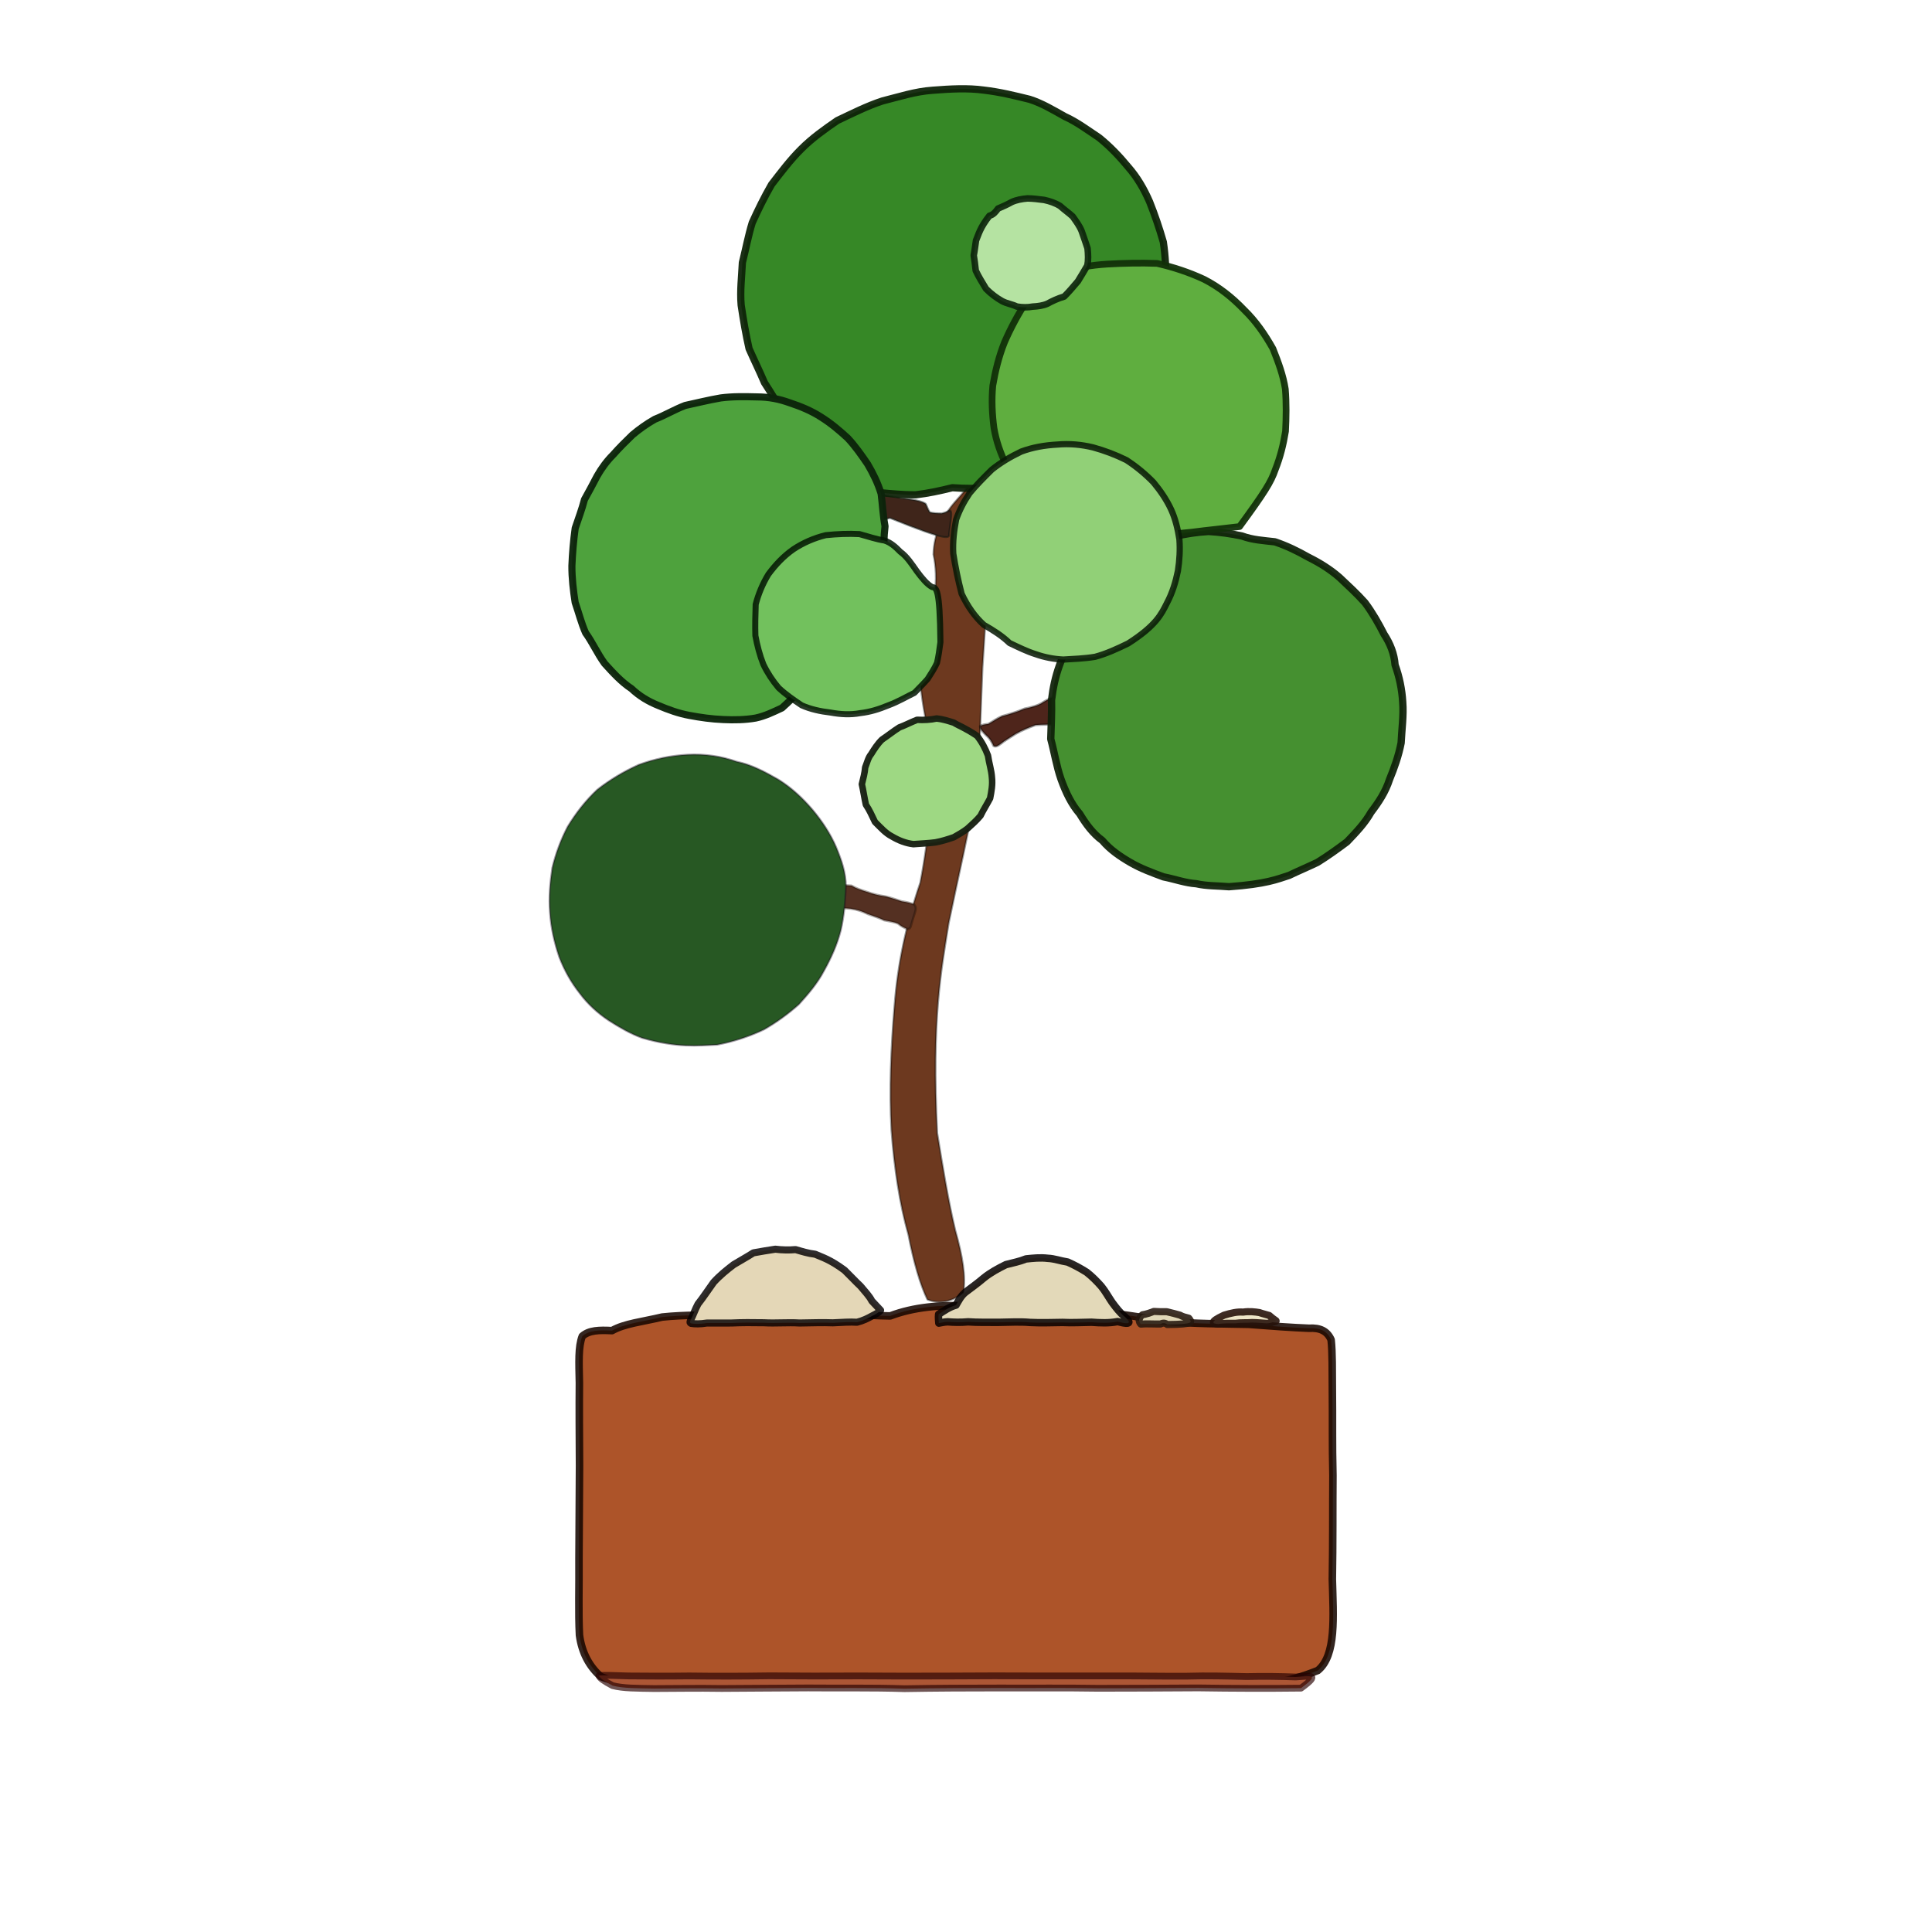 <?xml version="1.0" ?>
<svg xmlns="http://www.w3.org/2000/svg" version="1.1" width="512" height="512" viewBox="0 0 512 512">
  <defs/>
  <g>
    <path d="M 349.231 442.7 C 345.178 444.309 340.971 445.612 336.488 446.084 C 331.524 446.023 326.221 445.97 320.702 445.953 C 314.972 445.989 308.984 445.875 302.648 445.851 C 295.975 445.959 289.153 446.03 282.246 445.87 C 275.154 445.686 267.812 445.824 260.289 445.849 C 252.563 445.686 244.771 445.825 236.989 445.912 C 229.112 445.801 221.183 445.778 213.385 445.938 C 205.753 445.966 198.309 445.901 191.209 445.864 C 184.512 446.008 178.231 446.188 172.434 446.164 C 167.294 446.208 162.887 445.848 159.199 444.299 C 156.215 441.665 154.191 438.02 153.567 433.32 C 153.264 427.419 153.5 420.602 153.438 413.05 C 153.494 404.947 153.523 396.625 153.581 388.426 C 153.538 380.517 153.481 373.095 153.547 366.519 C 153.433 361.022 153.225 356.913 154.312 354.107 C 156.131 352.498 158.798 352.459 162.191 352.629 C 165.529 350.747 170.139 350.308 175.489 349.032 C 181.345 348.408 187.497 348.554 194.258 348.386 C 201.471 347.832 208.609 347.606 215.524 347.601 C 222.444 347.887 229.348 348.659 235.911 348.737 C 242.101 346.383 249.124 345.763 256.973 346.056 C 265.341 346.253 274.122 346.517 283.06 346.828 C 291.852 347.54 300.41 348.661 308.722 350.154 C 316.661 350.864 324.104 350.811 330.871 350.962 C 336.995 351.445 342.408 351.821 346.871 352 C 349.866 351.817 351.729 352.752 352.76 355.06 C 353.129 358.429 353.046 363.073 353.09 368.742 C 353.175 375.331 353.033 382.784 353.24 391.004 C 353.171 399.717 353.254 408.925 353.084 418.488 C 353.344 428.517 354.181 438.696 349.231 442.7" stroke-width="2" fill="rgb(173, 84, 41)" opacity="1.0" stroke="rgb(22, 6, 0)" stroke-opacity="0.869" stroke-linecap="round" stroke-linejoin="round"/>
    <path d="M 344.771 447.378 C 335.687 447.486 326.576 447.453 317.556 447.314 C 308.62 447.376 299.693 447.403 290.94 447.414 C 282.26 447.269 273.627 447.387 265.106 447.338 C 256.664 447.341 248.255 447.368 239.726 447.518 C 231.028 447.231 222.436 447.406 214.156 447.321 C 206.079 447.4 198.382 447.378 191.213 447.461 C 184.601 447.347 178.653 447.483 173.379 447.482 C 168.833 447.402 165.136 447.449 162.329 446.702 C 160.209 445.566 158.853 444.699 158.756 444.033 C 160.117 443.908 162.8 444.023 166.554 444.142 C 171.205 444.183 176.613 444.217 182.679 444.14 C 189.276 444.23 196.406 444.221 203.903 444.108 C 211.687 444.171 219.622 444.182 227.634 444.137 C 235.692 444.189 243.759 444.197 251.759 444.159 C 259.63 444.097 267.291 444.103 274.761 444.138 C 282.038 444.124 289.123 444.121 295.881 444.135 C 302.341 444.112 308.501 444.251 314.424 444.202 C 320.033 444.035 325.353 444.184 330.377 444.303 C 335.051 444.2 339.392 444.266 343.355 444.414 C 346.94 444.218 350.257 443.4 344.771 447.378" stroke-width="1.793" fill="rgb(172, 86, 53)" opacity="1.0" stroke="rgb(39, 0, 0)" stroke-opacity="0.665" stroke-linecap="round" stroke-linejoin="round"/>
    <path d="M 248.369 300.264 C 249.873 309.441 251.271 318.181 253.163 326.074 C 255.078 332.879 256.007 338.337 255.276 342.561 C 252.424 344.979 248.904 345.612 245.778 344.4 C 243.829 340.333 242.18 334.608 240.719 327.161 C 238.404 318.946 237.003 309.655 236.241 299.49 C 235.672 288.857 236.111 277.86 237.039 266.757 C 237.855 255.649 240.135 244.941 243.888 233.907 C 246.244 221.628 247.325 209.158 246.795 197.206 C 244.239 186.669 242.748 177.316 244.653 168.798 C 247.79 160.893 248.8 153.571 247.372 146.944 C 247.474 141.384 249.844 136.752 253.116 132.992 C 256.266 129.461 258.904 126.209 261.033 123.303 C 262.777 120.845 264.122 118.997 265.101 117.907 C 265.709 117.652 265.909 118.284 265.79 119.827 C 265.506 122.355 265.099 125.928 264.548 130.527 C 263.87 136.117 263.053 142.651 262.268 150.052 C 261.536 158.262 260.966 167.28 260.368 176.979 C 259.913 187.202 259.768 197.912 258.782 209.026 C 256.714 220.568 253.949 232.3 251.426 244.575 C 249.409 257.213 246.879 269.929 248.369 300.264" stroke-width="0.507" fill="rgb(109, 57, 31)" opacity="1.0" stroke="rgb(0, 0, 0)" stroke-opacity="0.399" stroke-linecap="round" stroke-linejoin="round"/>
    <path d="M 207.662 232.357 C 209.185 232.657 210.74 232.939 212.287 233.194 C 213.859 233.464 215.43 233.731 216.985 233.998 C 218.554 234.218 220.079 234.34 221.551 234.423 C 222.954 234.538 224.337 234.587 225.663 234.701 C 226.834 235.417 228.248 235.875 229.684 236.328 C 231.252 236.909 232.875 237.296 234.671 237.558 C 236.224 237.919 237.609 238.44 238.973 238.867 C 240.305 239.054 241.385 239.302 242.281 239.728 C 242.789 240.252 242.77 240.994 242.484 241.814 C 242.165 242.758 241.812 243.868 241.517 244.962 C 241.342 245.814 241.051 246.222 240.502 246.201 C 239.731 245.952 238.816 245.463 237.971 244.764 C 236.907 244.303 235.667 244.181 234.331 243.894 C 233.036 243.261 231.561 242.779 229.957 242.23 C 228.575 241.521 227.018 241.018 225.408 240.81 C 223.766 240.685 222.1 240.519 220.478 240.341 C 218.87 240.195 217.246 240.058 215.624 239.955 C 213.995 239.829 212.349 239.69 210.655 239.574 C 208.999 239.462 207.372 239.293 205.726 239.129 C 204.082 239.007 202.432 238.936 207.662 232.357" stroke-width="0.599" fill="rgb(84, 48, 34)" opacity="1.0" stroke="rgb(18, 8, 0)" stroke-opacity="0.354" stroke-linecap="round" stroke-linejoin="round"/>
    <path d="M 292.31 190.827 C 290.164 191.042 288.11 191.299 286.131 191.541 C 284.163 191.76 282.187 191.917 280.241 192.006 C 278.318 192.015 276.376 191.976 274.433 192.136 C 272.622 192.814 270.747 193.541 269.109 194.51 C 267.639 195.488 266.25 196.238 265.184 197.133 C 264.423 197.699 263.801 198.007 263.29 197.659 C 262.936 196.776 262.332 195.66 261.355 194.862 C 260.44 193.953 259.736 193.151 259.723 192.48 C 260.216 192.034 260.954 191.986 261.899 191.863 C 263.007 191.286 264.072 190.439 265.58 189.783 C 267.611 189.26 269.607 188.607 271.532 187.798 C 273.45 187.406 275.213 186.992 276.623 185.979 C 278.161 185.037 279.829 184.355 281.668 183.986 C 283.532 183.779 285.393 183.71 287.229 183.808 C 289.012 184.079 290.701 184.47 292.258 184.899 C 293.656 185.308 294.948 185.794 296.224 186.368 C 297.437 186.987 298.523 187.591 299.514 188.189 C 300.463 188.85 301.385 189.579 302.224 190.312 C 302.993 191.033 303.777 191.75 304.531 192.454 C 305.29 193.144 306.089 193.861 292.31 190.827" stroke-width="0.611" fill="rgb(78, 37, 27)" opacity="1.0" stroke="rgb(0, 0, 0)" stroke-opacity="0.386" stroke-linecap="round" stroke-linejoin="round"/>
    <path d="M 235.852 137.281 C 233.816 137.852 231.766 138.4 229.789 138.895 C 227.831 139.385 225.91 139.84 224.097 140.24 C 222.324 140.591 220.634 140.858 219.045 141.086 C 217.566 141.221 216.22 141.246 215.002 141.203 C 213.912 141.097 212.982 140.881 212.221 140.565 C 211.65 140.163 211.258 139.689 211.051 139.172 C 210.984 138.614 211.163 137.935 211.552 137.261 C 212.143 136.602 212.915 135.88 213.914 135.071 C 215.087 134.282 216.429 133.484 217.949 132.704 C 219.632 131.981 221.478 131.374 223.409 130.898 C 225.365 130.615 227.393 130.458 229.487 130.462 C 231.593 130.649 233.63 131.036 235.676 131.458 C 237.746 131.849 239.787 132.14 241.601 132.393 C 243.114 132.603 244.384 132.908 245.32 133.501 C 245.734 134.325 245.965 135.125 246.42 135.762 C 247.286 136.01 248.4 136.04 249.563 136.055 C 250.56 135.85 251.293 135.416 251.869 135.292 C 252.17 135.681 252.144 136.426 252.01 137.436 C 251.867 138.683 251.686 140.089 251.521 141.434 C 251.598 142.616 251.8 143.739 235.852 137.281" stroke-width="0.49" fill="rgb(63, 37, 26)" opacity="1.0" stroke="rgb(0, 16, 14)" stroke-opacity="0.446" stroke-linecap="round" stroke-linejoin="round"/>
    <path d="M 170.142 275.057 C 167.079 273.938 164.199 272.278 161.31 270.423 C 158.39 268.468 155.794 266.118 153.665 263.258 C 151.401 260.405 149.579 257.204 148.197 253.606 C 146.91 249.782 145.999 245.882 145.733 241.707 C 145.41 237.868 145.779 233.858 146.363 229.972 C 147.268 226.229 148.611 222.565 150.45 219.05 C 152.629 215.492 155.195 212.158 158.294 209.262 C 161.63 206.652 165.295 204.459 169.238 202.677 C 173.451 201.135 177.732 200.219 182.272 199.994 C 186.822 199.772 191.093 200.385 195.173 201.828 C 199.102 202.624 202.701 204.536 206.285 206.6 C 209.763 208.77 212.709 211.524 215.336 214.606 C 217.919 217.695 220.064 220.968 221.578 224.464 C 223.047 228.039 224.169 231.27 224.174 234.896 C 224.009 238.776 223.719 242.768 222.797 246.663 C 221.808 250.454 220.232 253.938 218.335 257.328 C 216.601 260.625 214.203 263.409 211.714 266.16 C 208.905 268.655 205.885 270.869 202.477 272.825 C 198.775 274.584 194.611 276.001 190.047 276.875 C 184.953 277.088 179.539 277.772 170.142 275.057" stroke-width="0.485" fill="rgb(39, 88, 35)" opacity="1.0" stroke="rgb(20, 0, 27)" stroke-opacity="0.383" stroke-linecap="round" stroke-linejoin="round"/>
    <path d="M 218.587 129.09 C 216.915 125.75 215.247 122.524 213.562 119.406 C 211.794 116.373 209.934 113.361 208.07 110.325 C 206.252 107.259 204.445 104.243 202.595 101.416 C 201.336 98.442 199.887 95.513 198.511 92.393 C 197.674 88.693 197.034 85.006 196.416 80.868 C 196.086 76.975 196.575 73.28 196.739 69.592 C 197.644 66.021 198.287 62.468 199.357 59.008 C 200.864 55.675 202.502 52.308 204.466 48.904 C 206.986 45.635 209.467 42.338 212.333 39.506 C 215.153 36.671 218.496 34.276 221.904 31.944 C 225.884 30.067 229.744 28.099 233.868 26.753 C 238.258 25.661 242.523 24.232 247.149 23.918 C 251.848 23.55 256.468 23.292 260.777 23.887 C 265.031 24.387 268.948 25.355 272.864 26.321 C 276.138 27.36 279.1 29.151 282.181 30.871 C 285.363 32.308 288.151 34.408 291.254 36.47 C 294.147 38.789 296.699 41.484 299.021 44.301 C 301.376 46.99 303.156 50.045 304.65 53.47 C 306.063 56.999 307.292 60.641 308.293 64.143 C 308.856 67.917 309.047 71.711 308.895 75.43 C 308.58 79.175 308.029 82.965 307.241 86.727 C 306.258 90.342 305.123 93.767 303.802 97.094 C 302.222 100.319 300.374 103.328 298.255 106.103 C 295.927 108.751 293.477 111.365 290.877 113.933 C 288.091 116.384 285.131 118.701 282.099 120.841 C 279.026 122.78 275.876 124.499 272.579 126.011 C 269.127 127.352 265.681 128.438 262.326 129.162 C 258.978 129.529 255.641 129.482 252.387 129.248 C 249.144 130.053 245.941 130.75 242.63 131.129 C 239.197 131.137 235.523 130.899 218.587 129.09" stroke-width="1.917" fill="rgb(54, 136, 38)" opacity="1.0" stroke="rgb(13, 35, 8)" stroke-opacity="0.939" stroke-linecap="round" stroke-linejoin="round"/>
    <path d="M 325.694 234.989 C 322.805 234.737 319.739 234.825 317.035 234.195 C 314.155 234.011 311.345 232.969 308.32 232.374 C 305.406 231.292 302.309 230.169 299.536 228.549 C 296.701 226.898 294.133 225.12 292.132 222.737 C 289.644 220.915 287.805 218.433 286.143 215.676 C 283.936 213.122 282.474 210.064 281.177 206.482 C 279.956 202.979 279.418 199.343 278.464 195.838 C 278.56 192.276 278.753 188.918 278.668 185.532 C 279.04 182.368 279.681 179.377 280.705 176.511 C 281.692 173.652 282.943 170.871 284.333 168.036 C 285.808 165.213 287.449 162.56 289.274 159.991 C 291.202 157.388 293.249 154.854 295.408 152.504 C 297.69 150.384 300.106 148.385 302.665 146.46 C 305.391 144.704 308.263 143.281 311.161 142.204 C 314.114 141.478 317.186 141.018 320.284 140.841 C 323.306 141.018 326.253 141.431 329.16 142.055 C 331.909 143.079 334.774 143.234 337.836 143.584 C 340.872 144.587 343.836 146.019 346.745 147.674 C 349.766 149.176 352.556 150.911 355 153.057 C 357.271 155.207 359.603 157.326 361.725 159.706 C 363.716 162.364 365.374 165.303 366.792 168.084 C 368.438 170.596 369.506 173.307 369.708 176.21 C 370.831 179.331 371.53 182.625 371.73 186.037 C 372.017 189.559 371.47 193.389 371.312 196.883 C 370.64 200.285 369.534 203.429 368.243 206.558 C 367.185 209.845 365.387 212.559 363.345 215.244 C 361.632 218.275 359.333 220.605 356.976 223.092 C 354.343 225.066 351.756 226.917 349.125 228.546 C 346.641 229.737 344.151 230.773 341.643 231.979 C 338.518 232.989 335.537 234.289 325.694 234.989" stroke-width="1.941" fill="rgb(69, 144, 48)" opacity="1.0" stroke="rgb(14, 33, 9)" stroke-opacity="0.933" stroke-linecap="round" stroke-linejoin="round"/>
    <path d="M 230.92 163.084 C 228.941 165.353 226.969 167.55 224.987 169.663 C 223.012 171.709 220.993 173.757 218.961 175.873 C 216.945 178.005 214.957 180.122 212.997 182.088 C 211.064 183.988 209.184 185.851 207.259 187.597 C 205.044 188.638 202.739 189.769 200.265 190.288 C 197.521 190.774 194.559 190.827 191.625 190.685 C 188.595 190.565 185.648 190.145 182.659 189.584 C 179.842 189.068 177.161 188.097 174.479 186.964 C 171.786 185.879 169.469 184.492 167.332 182.483 C 164.694 180.752 162.467 178.304 160.219 175.826 C 158.292 173.167 156.97 170.154 155.2 167.735 C 154.046 165.133 153.364 162.366 152.426 159.661 C 151.931 156.479 151.545 153.245 151.559 149.966 C 151.69 146.623 151.986 143.241 152.436 139.968 C 153.317 137.331 154.247 134.885 154.884 132.399 C 156.023 130.324 157.16 128.267 158.228 126.179 C 159.403 124.112 160.78 122.224 162.464 120.535 C 164.106 118.682 165.877 116.92 167.638 115.226 C 169.447 113.715 171.276 112.391 173.516 111.117 C 176.155 110.092 178.731 108.544 181.596 107.446 C 184.75 106.765 187.82 106.001 190.976 105.459 C 194.066 105.047 197.319 105.099 200.603 105.184 C 203.765 105.184 206.551 105.753 209.29 106.748 C 212.238 107.718 215.066 108.898 217.573 110.515 C 220.183 112.149 222.465 114.081 224.643 116.087 C 226.617 118.195 228.272 120.563 229.934 123 C 231.354 125.419 232.643 128.005 233.508 130.84 C 233.885 133.74 233.999 136.585 234.543 139.467 C 234.203 142.27 234.195 145.065 234.194 147.921 C 234.148 150.822 234.171 153.734 230.92 163.084" stroke-width="1.887" fill="rgb(78, 162, 61)" opacity="1.0" stroke="rgb(12, 36, 11)" stroke-opacity="0.958" stroke-linecap="round" stroke-linejoin="round"/>
    <path d="M 328.493 139.551 C 324.256 140.078 320.075 140.476 315.861 141.026 C 311.814 141.462 307.81 141.782 303.762 141.821 C 299.772 141.55 295.9 141.054 292.148 140.346 C 288.558 139.376 285.089 138.181 281.747 136.754 C 278.62 135.057 275.672 133.146 272.921 131.038 C 270.463 128.642 268.375 125.987 266.64 123.151 C 265.153 120.163 264.018 116.955 263.414 113.458 C 262.926 109.748 262.746 106.067 263.1 102.213 C 263.766 98.312 264.708 94.452 266.205 90.703 C 267.868 86.888 269.795 83.308 272 79.935 C 274.749 76.824 277.786 74.216 281.135 72.284 C 284.936 70.974 289.111 70.262 293.425 69.992 C 297.798 69.749 302.2 69.638 306.641 69.807 C 310.945 70.79 315.135 72.171 319.095 74.022 C 323.102 76.069 326.582 78.845 329.697 82.097 C 332.821 85.128 335.269 88.683 337.342 92.401 C 338.792 96.035 340.072 99.508 340.627 103.128 C 340.922 106.859 340.866 110.569 340.677 114.297 C 340.094 117.89 339.282 121.142 337.965 124.457 C 336.851 127.741 335.085 130.555 328.493 139.551" stroke-width="1.774" fill="rgb(95, 174, 63)" opacity="1.0" stroke="rgb(17, 48, 9)" stroke-opacity="0.943" stroke-linecap="round" stroke-linejoin="round"/>
    <path d="M 249.223 170.184 C 248.966 172.191 248.707 173.997 248.317 175.669 C 247.626 177.177 246.688 178.599 245.835 179.938 C 244.773 181.155 243.617 182.289 242.324 183.623 C 240.293 184.598 238.057 185.94 235.525 186.882 C 232.88 187.977 230.578 188.685 227.965 188.989 C 225.334 189.469 222.81 189.326 220.079 188.831 C 217.398 188.523 214.732 187.941 212.447 186.908 C 210.279 185.458 208.178 184.001 206.342 182.29 C 204.73 180.369 203.389 178.341 202.298 176.066 C 201.33 173.633 200.67 171.07 200.186 168.468 C 200.105 165.794 200.171 162.979 200.265 160.169 C 200.959 157.497 202.074 154.75 203.638 152.19 C 205.524 149.654 207.657 147.375 210.263 145.559 C 212.91 143.805 215.763 142.585 218.822 141.826 C 221.913 141.509 224.904 141.388 227.776 141.545 C 230.103 142.186 232.315 142.933 234.368 143.24 C 236.038 143.763 237.305 144.908 238.593 146.229 C 240.301 147.454 241.581 149.409 242.949 151.35 C 244.324 153.204 245.654 154.826 246.992 155.564 C 248.144 155.78 249.078 155.712 249.223 170.184" stroke-width="1.607" fill="rgb(114, 193, 93)" opacity="1.0" stroke="rgb(3, 22, 3)" stroke-opacity="0.851" stroke-linecap="round" stroke-linejoin="round"/>
    <path d="M 298.971 170.52 C 296.046 171.95 293.143 173.278 290.207 174.061 C 287.334 174.539 284.477 174.619 281.794 174.79 C 279.268 174.672 276.761 174.182 274.498 173.376 C 272.158 172.655 269.903 171.528 267.535 170.404 C 265.604 168.534 263.221 167.018 260.73 165.605 C 258.368 163.458 256.445 160.757 254.847 157.38 C 253.895 153.782 253.19 150.242 252.629 146.722 C 252.444 143.512 252.837 140.605 253.374 137.714 C 254.261 135.172 255.446 132.92 256.957 130.7 C 258.69 128.573 260.734 126.558 262.826 124.475 C 265.163 122.592 267.788 121.026 270.646 119.669 C 273.654 118.547 276.878 117.989 280.197 117.812 C 283.509 117.525 286.608 117.822 289.664 118.562 C 292.74 119.407 295.691 120.526 298.497 121.918 C 301.169 123.651 303.523 125.606 305.662 127.806 C 307.545 130.069 309.161 132.443 310.355 135.017 C 311.508 137.529 312.122 140.208 312.553 142.92 C 312.752 145.669 312.605 148.456 312.163 151.267 C 311.576 154.17 310.694 157.137 309.232 159.849 C 307.783 162.735 306.403 165.773 298.971 170.52" stroke-width="1.651" fill="rgb(145, 208, 119)" opacity="1.0" stroke="rgb(9, 25, 6)" stroke-opacity="0.86" stroke-linecap="round" stroke-linejoin="round"/>
    <path d="M 258.915 194.997 C 260.176 196.56 261.11 198.342 261.822 200.231 C 262.109 202.267 262.752 204.148 262.871 206.062 C 263.083 207.944 262.743 209.754 262.382 211.568 C 261.575 213.123 260.605 214.611 259.854 216.17 C 258.799 217.448 257.606 218.499 256.416 219.569 C 255.328 220.433 254.019 221.173 252.793 221.866 C 251.22 222.417 249.602 222.919 247.931 223.233 C 246.045 223.496 243.997 223.552 242.058 223.71 C 240.084 223.477 238.208 222.755 236.424 221.698 C 234.63 220.792 233.319 219.232 231.88 217.829 C 231.07 216.132 230.406 214.639 229.467 213.25 C 229.056 211.403 228.776 209.444 228.401 207.823 C 228.774 206.305 229.172 204.838 229.283 203.381 C 229.795 202.1 230.067 200.798 230.874 199.83 C 231.702 198.497 232.557 197.147 233.733 195.999 C 235.286 194.958 236.765 193.762 238.342 192.767 C 239.876 192.207 241.376 191.408 243.029 190.758 C 244.84 190.848 246.593 190.768 248.216 190.409 C 249.682 190.54 251.191 191.014 252.752 191.504 C 254.043 192.318 255.768 192.88 258.915 194.997" stroke-width="1.723" fill="rgb(158, 216, 131)" opacity="1.0" stroke="rgb(23, 31, 17)" stroke-opacity="0.952" stroke-linecap="round" stroke-linejoin="round"/>
    <path d="M 262.216 57.169 C 263.244 56.912 263.825 56.167 264.497 55.268 C 265.652 54.784 266.944 54.203 268.123 53.54 C 269.348 52.979 270.776 52.712 272.3 52.584 C 273.738 52.594 275.194 52.793 276.728 52.985 C 278.199 53.303 279.653 53.793 280.922 54.575 C 281.995 55.544 283.145 56.342 284.26 57.346 C 285.169 58.638 286.07 59.804 286.653 61.254 C 287.205 62.789 287.706 64.317 288.211 65.802 C 288.375 67.411 288.432 68.988 288.164 70.346 C 287.354 71.699 286.565 73.101 285.651 74.544 C 284.456 75.941 283.341 77.292 282.034 78.584 C 280.251 79.114 278.815 79.809 277.562 80.494 C 276.416 80.998 275.04 81.182 273.663 81.255 C 272.379 81.493 270.986 81.496 269.496 81.25 C 268.158 80.598 266.848 80.488 265.549 79.777 C 263.991 78.902 262.629 77.841 261.318 76.55 C 260.337 74.918 259.304 73.296 258.579 71.701 C 258.412 70.145 258.233 68.753 258.05 67.679 C 258.294 66.484 258.413 65.291 258.654 63.723 C 259.327 62.168 259.688 60.353 262.216 57.169" stroke-width="1.734" fill="rgb(181, 227, 162)" opacity="1.0" stroke="rgb(12, 35, 10)" stroke-opacity="0.904" stroke-linecap="round" stroke-linejoin="round"/>
    <path d="M 223.822 336.626 C 225.309 338.062 226.664 339.551 228.063 340.863 C 229.271 342.338 230.413 343.482 231.048 344.764 C 232.118 345.867 232.874 346.745 233.365 347.236 C 233.004 347.755 232.116 348.248 231.169 348.716 C 230.024 349.351 228.703 350.015 227.119 350.408 C 225.249 350.28 223.154 350.453 220.719 350.561 C 217.991 350.451 214.998 350.571 211.885 350.609 C 208.766 350.414 205.621 350.727 202.477 350.544 C 199.387 350.487 196.485 350.487 193.873 350.611 C 191.4 350.627 189.254 350.619 187.294 350.622 C 185.554 350.905 184.133 350.887 183.138 350.709 C 182.751 350.52 182.807 350.271 183.105 349.658 C 183.673 348.612 184.159 347.103 184.979 345.574 C 186.344 343.86 187.654 341.851 189.107 339.84 C 190.755 338.025 192.606 336.529 194.431 335.138 C 196.271 334.036 198.059 333.045 199.666 332.017 C 201.521 331.664 203.497 331.36 205.47 331.049 C 207.2 331.266 209.105 331.317 210.835 331.156 C 212.477 331.625 214.139 332.169 216.019 332.381 C 217.907 333.223 219.922 333.733 223.822 336.626" stroke-width="1.882" fill="rgb(228, 215, 183)" opacity="1.0" stroke="rgb(4, 0, 2)" stroke-opacity="0.826" stroke-linecap="round" stroke-linejoin="round"/>
    <path d="M 296.185 350.235 C 293.85 350.69 291.591 350.572 289.26 350.405 C 286.795 350.422 284.243 350.603 281.577 350.461 C 278.811 350.496 275.933 350.608 272.985 350.463 C 270.182 350.215 267.404 350.412 264.595 350.434 C 261.798 350.412 259.032 350.484 256.57 350.302 C 254.513 350.493 252.623 350.417 251.144 350.299 C 250.03 350.349 249.34 350.569 248.797 350.641 C 248.758 350.116 248.643 349.215 248.74 348.295 C 250.064 347.442 251.613 346.335 253.354 345.866 C 254.02 344.735 254.598 343.487 255.817 342.478 C 257.325 341.326 259.023 340.137 260.696 338.701 C 262.487 337.243 264.572 336.129 266.582 335.139 C 268.538 334.637 270.283 334.292 271.884 333.632 C 273.759 333.434 275.682 333.226 277.665 333.466 C 279.464 333.545 281.061 334.167 282.956 334.461 C 284.751 335.259 286.444 336.177 288.008 337.176 C 289.449 338.303 290.702 339.582 291.839 340.865 C 292.915 342.159 293.739 343.715 294.737 345.162 C 295.795 346.584 296.835 347.957 298.13 348.982 C 299.282 350.116 300.349 351.343 296.185 350.235" stroke-width="1.972" fill="rgb(227, 217, 185)" opacity="1.0" stroke="rgb(5, 0, 1)" stroke-opacity="0.855" stroke-linecap="round" stroke-linejoin="round"/>
    <path d="M 324.374 348.539 C 326.306 347.946 327.92 347.593 329.418 347.719 C 331.087 347.467 332.636 347.658 333.763 347.848 C 334.706 348.185 335.498 348.353 336.367 348.617 C 336.929 349.12 337.585 349.633 338.153 350.004 C 338.302 350.176 337.98 350.229 337.371 350.36 C 336.808 350.601 336.343 350.661 335.691 350.706 C 334.556 350.644 333.265 350.498 331.81 350.483 C 330.333 350.611 328.884 350.459 327.447 350.684 C 325.941 350.678 324.388 350.632 322.81 350.884 C 321.573 350.795 320.205 350.476 324.374 348.539" stroke-width="1.89" fill="rgb(238, 230, 200)" opacity="1.0" stroke="rgb(37, 17, 10)" stroke-opacity="0.889" stroke-linecap="round" stroke-linejoin="round"/>
    <path d="M 309.333 351.011 C 308.808 350.585 308.225 350.533 307.565 350.876 C 306.796 350.866 305.964 350.899 304.896 350.85 C 303.804 350.824 302.951 350.846 302.341 350.903 C 302.063 350.654 301.899 350.221 301.873 349.764 C 301.993 349.296 302.244 348.756 302.773 348.419 C 303.695 348.301 304.759 347.929 305.77 347.538 C 307.014 347.627 308.172 347.628 309.188 347.616 C 310.402 347.903 311.875 348.272 312.721 348.528 C 313.335 348.898 314.118 349.104 315.034 349.328 C 315.8 350.333 316.759 350.957 309.333 351.011" stroke-width="1.876" fill="rgb(225, 216, 184)" opacity="1.0" stroke="rgb(37, 23, 14)" stroke-opacity="0.878" stroke-linecap="round" stroke-linejoin="round"/>
  </g>
</svg>
